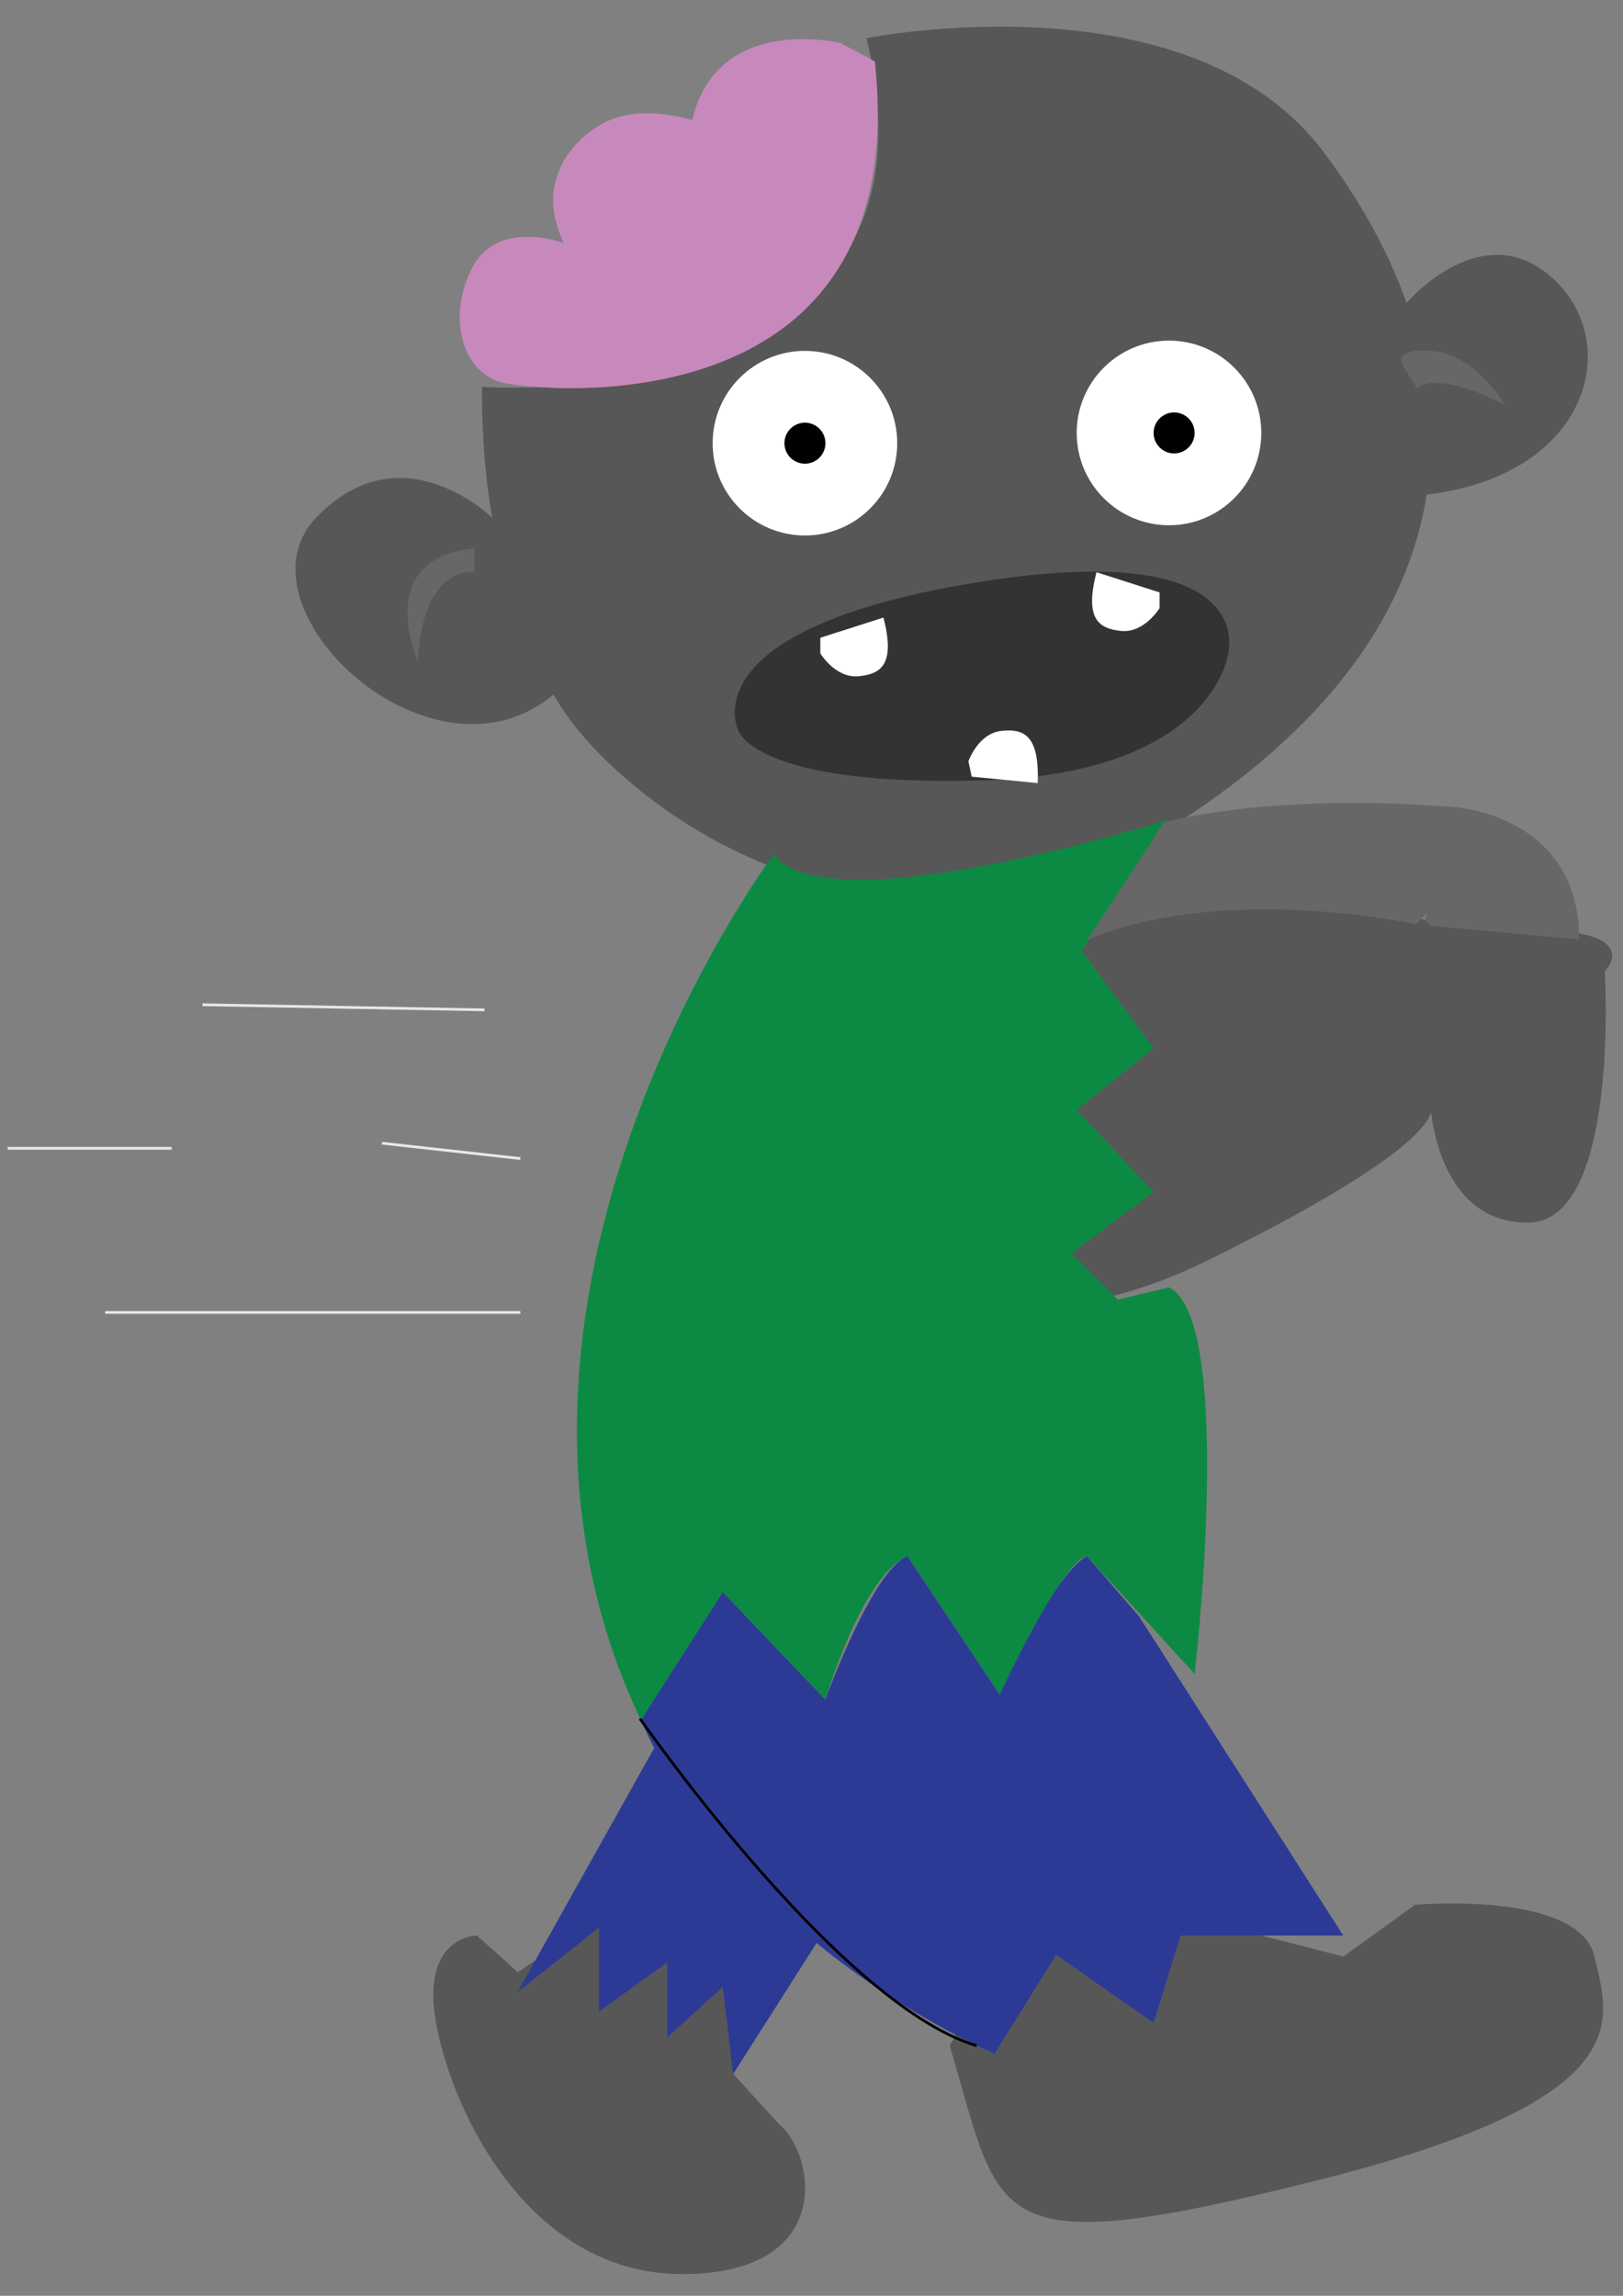 <svg id="Layer_1" data-name="Layer 1" xmlns="http://www.w3.org/2000/svg" viewBox="0 0 595.28 841.89"><rect x="0" y="0" width="595.28" height="841.89" fill="#808080" stroke="none"/><defs><style>.cls-1{fill:#575757;}.cls-2{fill:#2c3a96;}.cls-3{fill:#0c8a43;}.cls-10,.cls-4{fill:none;stroke-miterlimit:10;}.cls-4{stroke:#010101;}.cls-5{fill:#676767;}.cls-6{fill:#fff;}.cls-7{fill:#010101;}.cls-8{fill:#333;}.cls-9{fill:#c789bc;}.cls-10{stroke:#e8e8e8;}</style></defs><path class="cls-1" d="M176.76,141.84S351.65,155,317.8,14c0,0,118.1-23.74,167.37,41.37,52.66,69.58,66,163-42.44,239.13-117.41,82.45-220.65-3.91-239.64-39.79C186.16,222.7,176.76,190.73,176.76,141.84Z"/><path class="cls-1" d="M462.61,709.77l30.08,7.72,26.33-19s60.14-5.26,65.8,19S601.77,770,481.41,800s-113.82,15-133.07-49.84l18.36-32.91,63.94-16.92Z"/><path class="cls-1" d="M189.92,723.22l-15-13.45s-20.69,0-15,32,33.85,92.15,90.27,92.15,48.9-43.73,35.73-54.77l-16.92-18.57,3.76-30.09-43.26-33.85Z"/><path class="cls-2" d="M417.75,592.7l-19.08-22.09c-13.17,7.52-32,50.77-32,50.77l-33.85-50.77c-13.17,5.64-30.09,52.66-30.09,52.66l-37.62-39.5-30.08,47c1.54,3.48,3.19,6.88,4.92,10.21h0l-50.06,89.46L219.7,706.9v30.73l25-18v27.54l20.42-18.58,3.77,32,30.61-48.07c33.73,27.65,65.3,40.54,65.3,40.54l22.56-36.19,35.73,24.91,9.94-32h59.64Z"/><path class="cls-1" d="M285.83,452.13s63.68,56,156.9,10.16,81.93-57.17,81.93-57.17,1.89,43.25,35.74,43.25,28.2-92.15,28.2-92.15,13.17-13.16-18.8-15-62.06-5.64-62.06-5.64-90.27-13.17-118.48,15S285.83,452.13,285.83,452.13Z"/><path class="cls-3" d="M283.73,313.34s-122,163.24-48.67,317.45l30.08-47,37.62,39.5s13.16-45.14,30.09-52.66l33.85,50.77s22.56-48.89,32-50.77l39.49,43.25s15-129.39-9.41-141.8L410,476.58,393,459.65l30.09-22.56L394.9,407l28.21-22.57L396.79,348.7l31.45-48.05S304.19,340,283.73,313.34Z"/><path class="cls-4" d="M235.06,630.79C231,624.55,305.88,734.5,358.23,750.2"/><path class="cls-5" d="M426.87,301.69s37.62-11.29,107.2-5.65c0,0,45.14,2.94,45.14,48.49l-54.65-5s-3.24-2.58-.63-5.15l-4.56,4.6s-69.52-15.53-120.5,5.57"/><circle class="cls-6" cx="295.23" cy="162.52" r="33.85"/><circle class="cls-6" cx="428.76" cy="158.76" r="33.85"/><circle class="cls-7" cx="430.64" cy="158.76" r="7.52"/><path class="cls-8" d="M270.79,267.84s-9.63-19,23.82-36.06c13.29-6.8,33.4-13.3,63.62-18.2,106.26-17.21,92,27.13,92,27.13s-6.29,43.13-90.06,45.47S270.79,267.84,270.79,267.84Z"/><path class="cls-6" d="M300.88,239.63s5.59,9.2,14.08,8.36,13.42-4.6,9.07-21.53l-23.15,7.41Z"/><path class="cls-6" d="M425.31,223s-5.59,9.21-14.08,8.37-13.42-4.6-9.07-21.53l23.15,7.4Z"/><path class="cls-6" d="M355.19,279.18s3.53-10.18,12-11.14,14.09,1.67,13.41,19.13l-24.2-2.36Z"/><path class="cls-9" d="M308.4,15.84S263.26,4.55,253.86,44.05c0,0-17.24-5.64-30.24,0s-28.06,22.56-16.77,45.13c0,0-24.45-9.4-33.85,9.4s-2.9,38.53,11.71,41.83S335.22,157,320.87,22.49Z"/><path class="cls-1" d="M180.5,189.87s-33.25-32.83-64.57,0,42,102.41,87.16,64.8Z"/><path class="cls-1" d="M515.26,111.75s28.21-33.85,54.54-9.41,12.11,74.19-50.37,79.41Z"/><circle class="cls-7" cx="295.23" cy="162.52" r="7.52"/><path class="cls-5" d="M153.25,242.45s-16.92-37.61,20.69-41.37v8.72S155.13,206.72,153.25,242.45Z"/><path class="cls-5" d="M515.26,135.26l4.46,7.11s5.88-7.11,32.21,6c0,0-10.87-18.81-27.06-19.75S515.26,135.26,515.26,135.26Z"/><line class="cls-10" x1="177.7" y1="370.33" x2="74.27" y2="368.45"/><line class="cls-10" x1="190.86" y1="424.86" x2="140.09" y2="419.22"/><line class="cls-10" x1="190.86" y1="481.28" x2="38.54" y2="481.28"/><line class="cls-10" x1="62.98" y1="421.1" x2="2.8" y2="421.1"/></svg>
